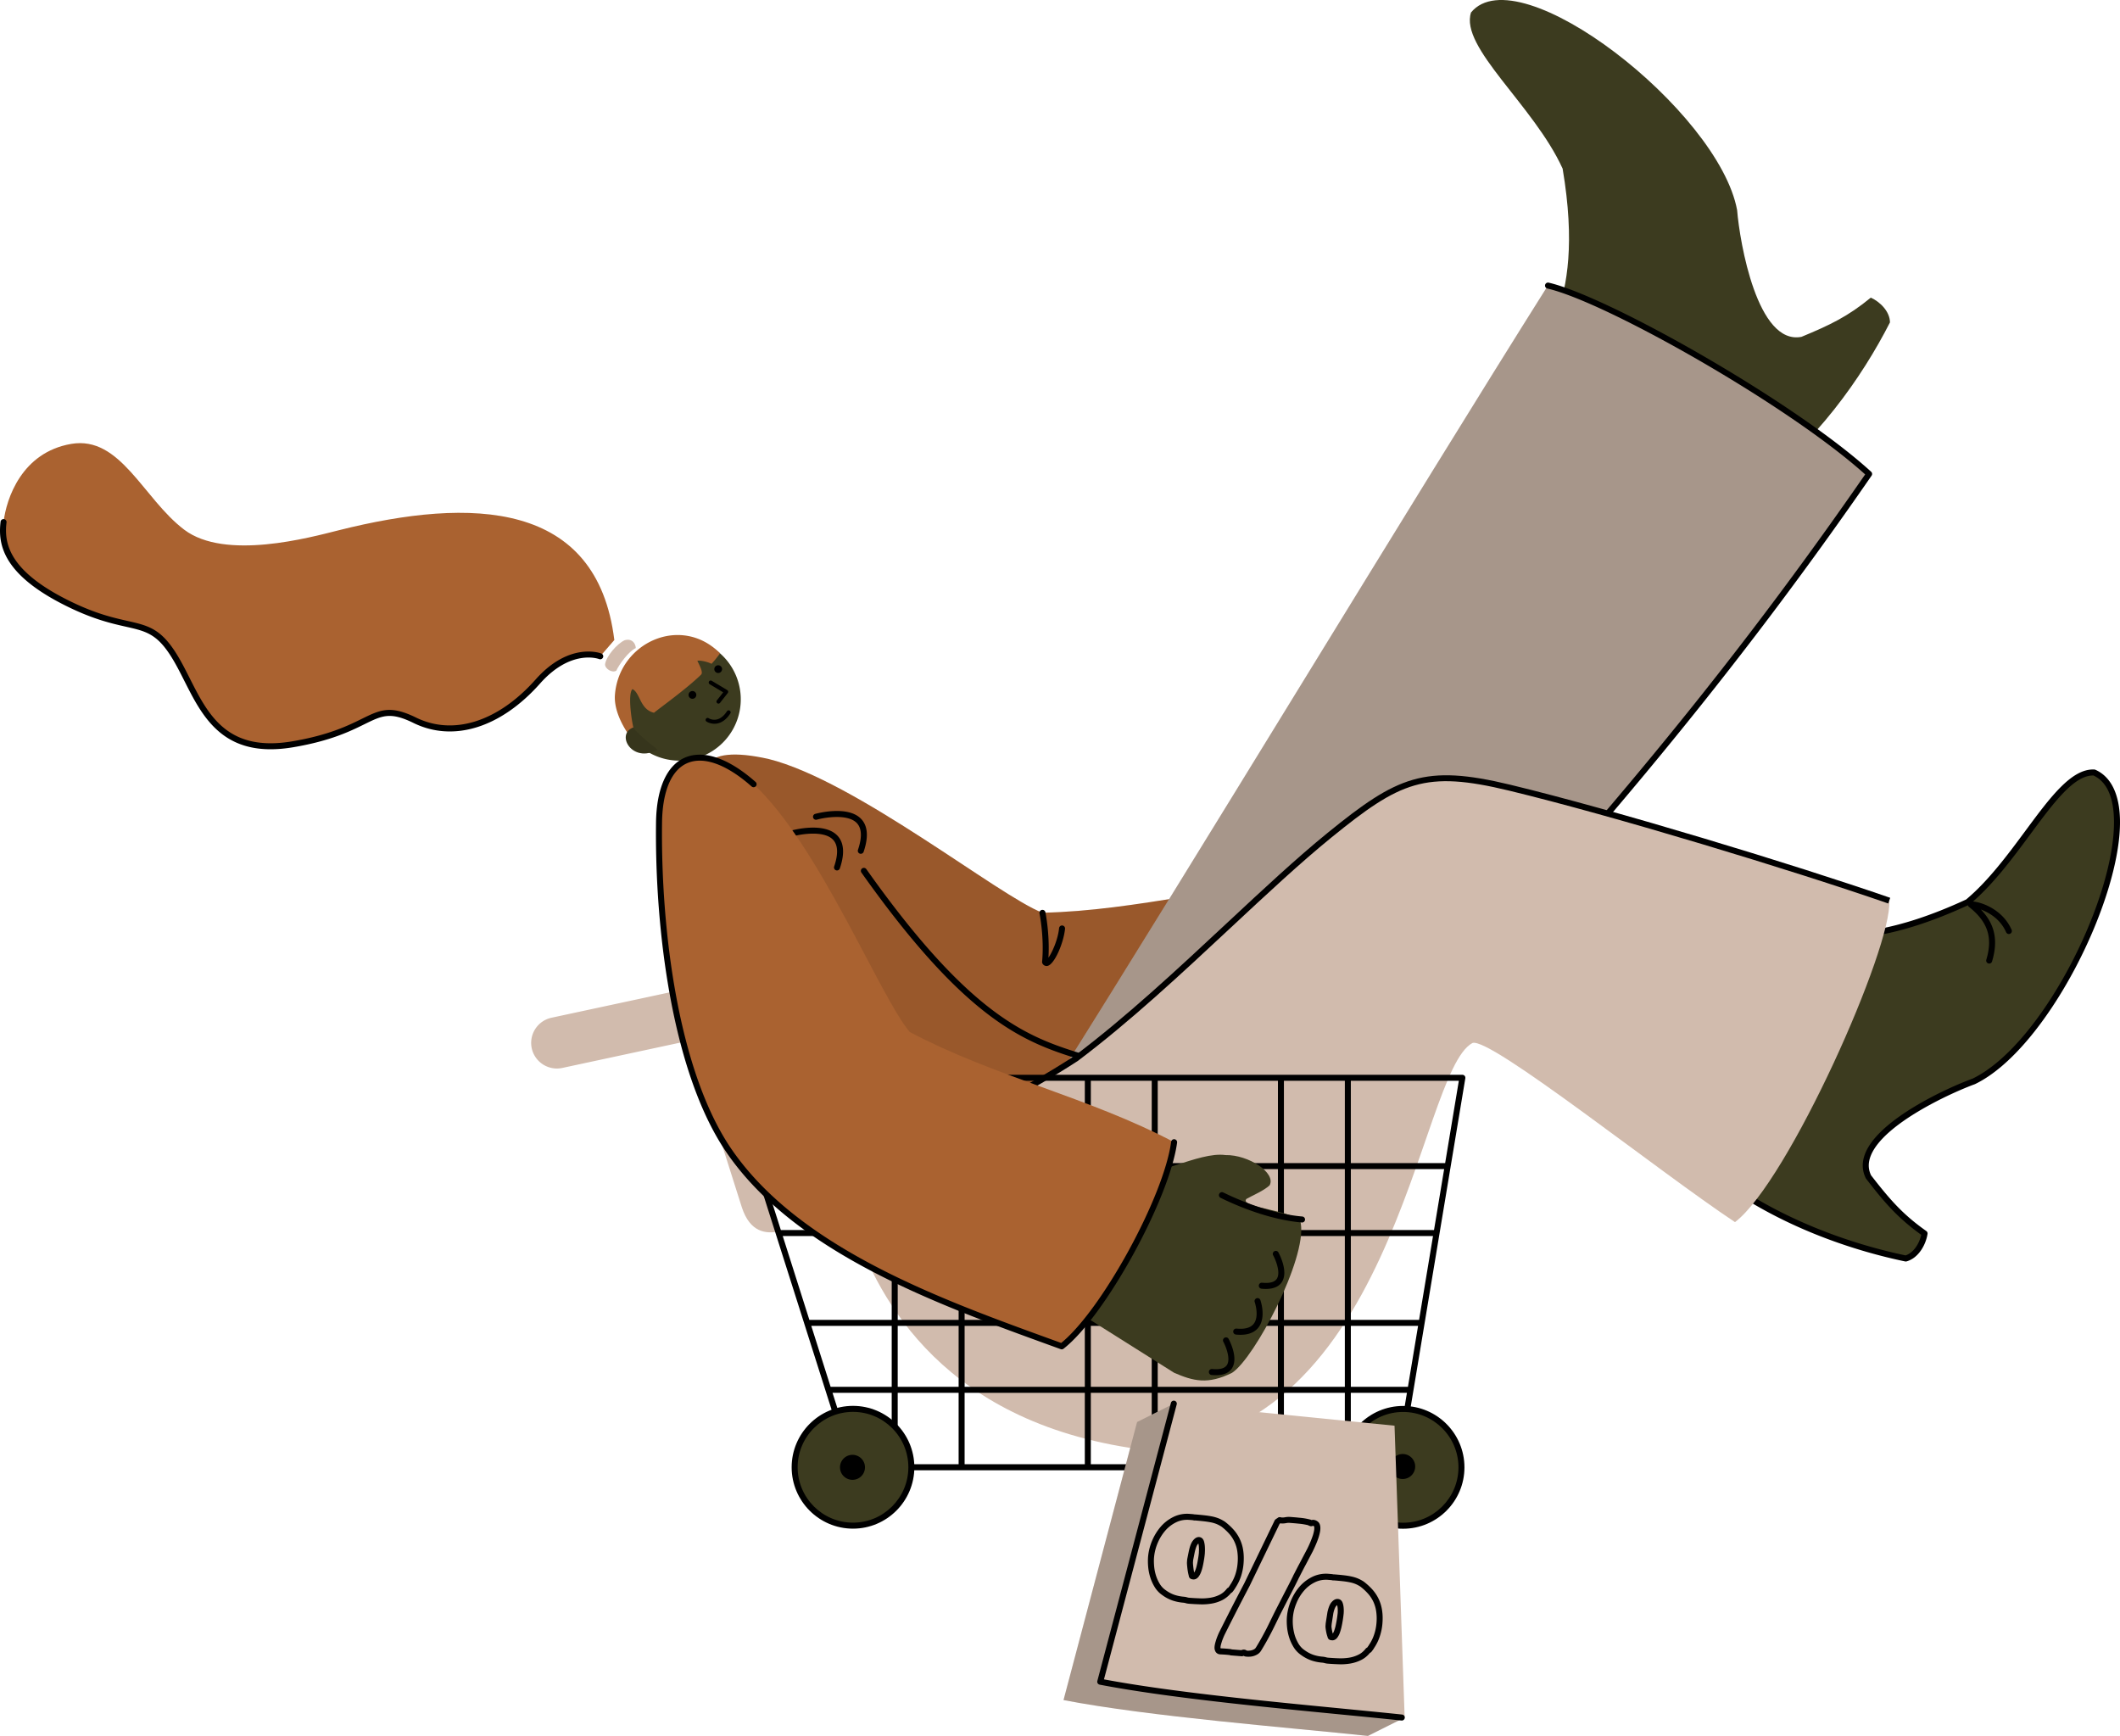 <svg viewBox='27.765 66.153 463.983 379.889' width='50' height='40.938' xmlns='http://www.w3.org/2000/svg' xmlns:xlink='http://www.w3.org/1999/xlink' preserveAspectRatio='none'><defs></defs><style>.aLgOaV3zRcolors-0a9f-4vctl- {fill:#3C3B1F;fill-opacity:1;}.aLgOaV3zRcolors-1a9f-4vctl- {fill:#AA6230;fill-opacity:1;}.aLgOaV3zRcolors-2a9f-4vctl- {fill:#D1BBAD;fill-opacity:1;}.aLgOaV3zRcolors-3a9f-4vctl- {fill:#3C3B1F;fill-opacity:1;}.aLgOaV3zRcolors-4a9f-4vctl- {fill:#AA6230;fill-opacity:1;}.aLgOaV3zRcolors-5a9f-4vctl- {fill:#D1BBAD;fill-opacity:1;}</style><g opacity='1' transform='rotate(0 27.765 66.153)'> <svg width='463.983' height='379.889' x='27.765' y='66.153' version='1.1' preserveAspectRatio='none' viewBox='20.001 34.5 159.999 131'> <g transform='matrix(1 0 0 1 0 0)'><g><path d='M157.761 105.05c2.274.185 5.58-.082 10.749-2.479 4.034-3.353 6.775-9.919 9.544-9.775 5.139 2.304-2.226 19.994-9.091 23.31-2.325.843-9.443 4.169-7.945 7.206 1.418 1.833 2.401 2.977 4.231 4.271-.121.774-.64 1.669-1.421 1.888-4.529-.941-10.316-3.008-15.02-6.826 3.314-5.238 5.638-12.356 8.953-17.595z' clip-rule='evenodd' fill-rule='evenodd' data-color='1' class='aLgOaV3zRcolors-0a9f-4vctl-'></path><path d='M163.828 129.698a.24.24 0 0 1-.046-.005c-3.339-.694-9.742-2.509-15.117-6.872l.285-.352c5.27 4.278 11.553 6.074 14.867 6.769.611-.202 1.041-.904 1.182-1.554-1.855-1.333-2.858-2.548-4.161-4.233a.303.303 0 0 1-.024-.038c-.291-.59-.304-1.222-.04-1.878 1.04-2.587 6.188-4.942 8.1-5.637 5.252-2.548 10.756-13.602 10.672-19.471-.025-1.788-.546-2.933-1.547-3.405h-.037c-1.45 0-2.977 2.064-4.739 4.448-1.331 1.8-2.839 3.84-4.57 5.278a.253.253 0 0 1-.049.031c-5.564 2.579-8.864 2.661-10.862 2.499l.037-.452c1.944.158 5.158.076 10.608-2.446 1.679-1.402 3.163-3.409 4.473-5.18 1.872-2.531 3.488-4.719 5.205-4.629a.21.21 0 0 1 .081.02c1.184.531 1.825 1.855 1.853 3.829.085 5.993-5.558 17.292-10.938 19.891l-.021.009c-1.725.626-6.87 2.958-7.845 5.384-.214.532-.208 1.02.017 1.489 1.487 1.921 2.445 2.987 4.169 4.206.07.05.106.135.093.22-.128.82-.678 1.817-1.583 2.072a.357.357 0 0 1-.063.007z'></path><path d='M137.493 58.253c.778-2.146 1.39-5.407.441-11.027-2.17-4.776-7.78-9.152-6.912-11.786 3.576-4.354 18.692 7.414 20.081 14.914.201 2.466 1.533 10.212 4.856 9.566 2.141-.886 3.503-1.534 5.233-2.959.715.321 1.441 1.057 1.447 1.869-2.101 4.124-5.617 9.165-10.538 12.699-4.178-4.58-10.43-8.697-14.608-13.276z' clip-rule='evenodd' fill-rule='evenodd' data-color='1' class='aLgOaV3zRcolors-0a9f-4vctl-'></path><path d='M98.674 103.378c-3.252-1.233-14.121-9.984-20.684-11.606-5.107-1.132-6.132.648-3.694 5.242 3.753 6.995 10.228 16 16.762 19.211 8.417 4.136 20.178 2.074 29.01.669 1.494-3.498 1.62-11.844.019-15.923-7.209.142-14.203 2.264-21.413 2.407z' clip-rule='evenodd' fill-rule='evenodd' data-color='2' class='aLgOaV3zRcolors-1a9f-4vctl-'></path><path d='M98.674 103.378c-3.252-1.233-14.121-9.984-20.684-11.606-5.107-1.132-6.132.648-3.694 5.242 3.753 6.995 10.228 16 16.762 19.211 8.417 4.136 20.178 2.074 29.01.669 1.494-3.498 1.62-11.844.019-15.923-7.209.142-14.203 2.264-21.413 2.407z' clip-rule='evenodd' fill-rule='evenodd' opacity='.1'></path><path d='M99.71 116.051c10.405-16.522 26.706-43.48 37.112-60.002 4.477 1.029 18.483 8.948 24.244 14.218-12.04 17.413-22.397 28.903-34.78 42.703-5.602 1.927-21.251 4.761-26.576 3.081z' clip-rule='evenodd' fill-rule='evenodd' data-color='3' class='aLgOaV3zRcolors-2a9f-4vctl-'></path><path d='M99.71 116.051c10.405-16.522 26.706-43.48 37.112-60.002 4.477 1.029 18.483 8.948 24.244 14.218-12.04 17.413-22.397 28.903-34.78 42.703-5.602 1.927-21.251 4.761-26.576 3.081z' clip-rule='evenodd' fill-rule='evenodd' opacity='.2'></path><path d='M103.054 114.925a.243.243 0 0 1-.07-.011c-.388-.127-.775-.246-1.162-.365-4.249-1.31-8.643-2.665-16.808-14.199a.226.226 0 1 1 .37-.262c8.076 11.408 12.395 12.74 16.571 14.028.39.12.779.24 1.17.367a.226.226 0 0 1-.071.442zm23.232-1.727a.226.226 0 0 1-.168-.378l.478-.533c11.985-13.357 22.341-24.898 34.171-41.985-5.799-5.225-19.572-13.016-23.996-14.032a.227.227 0 0 1 .101-.442c4.506 1.035 18.596 9.011 24.346 14.272a.225.225 0 0 1 .033.296c-11.893 17.2-22.285 28.782-34.319 42.193l-.478.533a.22.22 0 0 1-.168.076z'></path><path d='M101.199 114.389c6.793-5.105 13.62-12.373 19.129-16.851 5.106-4.151 7.091-5.168 13.59-3.601 8.026 1.936 21.484 6.038 28.666 8.529.277 3.466-7.621 21.211-11.64 24.261-5.75-3.812-18.499-14.002-19.815-13.517-4.193 2.229-5.813 30.867-25.828 30.555-14.919-2.311-19.332-12.141-21.008-17.038-1.293-5.129 6.421-5.545 16.906-12.338z' clip-rule='evenodd' fill-rule='evenodd' data-color='3' class='aLgOaV3zRcolors-2a9f-4vctl-'></path><path d='M84.074 126.783c-.872-3.46 2.113-4.875 7.059-7.218 2.751-1.303 6.175-2.925 9.943-5.367 3.899-2.931 7.767-6.538 11.507-10.027 2.709-2.526 5.267-4.912 7.602-6.81 5.274-4.287 7.318-5.205 13.786-3.645 7.889 1.903 21.45 6.025 28.687 8.536l-.148.428c-7.227-2.507-20.768-6.623-28.645-8.523-6.315-1.523-8.176-.686-13.395 3.556-2.323 1.888-4.876 4.269-7.579 6.79-3.749 3.497-7.626 7.112-11.557 10.067-3.806 2.467-7.245 4.096-10.008 5.405-4.897 2.32-7.595 3.598-6.814 6.698l-.438.11z'></path><path d='M69.847 82.871a4.627 4.627 0 0 1 5.833 2.969 4.627 4.627 0 1 1-8.801 2.867 4.629 4.629 0 0 1 2.968-5.836z' clip-rule='evenodd' fill-rule='evenodd' data-color='4' class='aLgOaV3zRcolors-3a9f-4vctl-'></path><path d='M66.515 85.114c.196-.455.951-1.486 1.469-1.706-.006-.349-.292-.764-.852-.589-.573.272-1.36 1.184-1.465 1.795-.027.358.542.695.848.5z' clip-rule='evenodd' fill-rule='evenodd' data-color='3' class='aLgOaV3zRcolors-2a9f-4vctl-'></path><path d='M66.365 82.8c-1.299-10.522-10.747-10.808-20.794-8.285-2.193.551-8.576 2.302-11.671-.045-3.095-2.347-4.808-7.109-8.527-6.471-3.719.638-4.893 4.101-5.108 5.92-.215 1.819.39 3.965 5.048 6.212s5.884.765 7.792 3.792 2.717 7.806 8.996 6.743c6.28-1.063 5.889-3.436 9.199-1.813 3.309 1.623 6.839-.161 9.293-2.925 2.454-2.764 4.709-1.902 4.709-1.902l1.063-1.226z' clip-rule='evenodd' fill-rule='evenodd' data-color='5' class='aLgOaV3zRcolors-4a9f-4vctl-'></path><path d='M74.344 83.803a8.709 8.709 0 0 1-.641.79c-.407-.198-.938-.266-1.072-.229.197.42.451.881.28 1.049-1.111 1.084-3.109 2.507-3.552 2.874-1.07-.252-1.028-1.486-1.623-1.785-.379.349-.06 2.495.11 3.069-.234.162-.368.366-.365.411-.579-.817-1.149-1.982-1.071-3.035.294-3.966 4.999-6.101 7.934-3.144z' clip-rule='evenodd' fill-rule='evenodd' data-color='5' class='aLgOaV3zRcolors-4a9f-4vctl-'></path><path d='M67.794 89.398c-1.372.515-.058 2.76 1.835 1.665-1.533-1.166-1.835-1.665-1.835-1.665z' clip-rule='evenodd' fill-rule='evenodd' data-color='4' class='aLgOaV3zRcolors-3a9f-4vctl-'></path><path d='M67.794 89.398c-1.372.515-.058 2.76 1.835 1.665-1.533-1.166-1.835-1.665-1.835-1.665z' clip-rule='evenodd' fill-rule='evenodd' opacity='.1'></path><path d='m71.056 110.055 2.002-.636 5.713 18.017c-.966.18-2.157.078-2.782-1.824l-4.933-15.557z' clip-rule='evenodd' fill-rule='evenodd' data-color='6' class='aLgOaV3zRcolors-5a9f-4vctl-'></path><path d='m61.618 111.304 10.325-2.217a1.943 1.943 0 0 1 2.3 1.488 1.943 1.943 0 0 1-1.487 2.301l-10.325 2.217a1.943 1.943 0 0 1-2.3-1.488 1.943 1.943 0 0 1 1.487-2.301z' clip-rule='evenodd' fill-rule='evenodd' data-color='6' class='aLgOaV3zRcolors-5a9f-4vctl-'></path><path d='M83.171 100.188a.227.227 0 0 1-.215-.299c.32-.942.291-1.621-.084-2.018-.678-.717-2.421-.428-3.036-.256a.226.226 0 1 1-.122-.436c.101-.029 2.483-.679 3.487.381.5.528.562 1.361.184 2.475a.226.226 0 0 1-.214.153zm1.796-1.256a.227.227 0 0 1-.215-.299c.32-.942.291-1.621-.084-2.018-.678-.717-2.422-.428-3.036-.256a.227.227 0 0 1-.122-.436c.101-.028 2.484-.679 3.487.381.5.528.561 1.361.184 2.475a.227.227 0 0 1-.214.153z'></path><path d='M73.92 89.117c-.343 0-.584-.155-.596-.163a.15.15 0 0 1 .165-.252c.032.021.743.459 1.385-.539a.152.152 0 0 1 .254.164c-.277.431-.606.689-.976.767a1.199 1.199 0 0 1-.232.023zm.304-1.52a.151.151 0 0 1-.118-.245l.477-.604-1.02-.612a.151.151 0 0 1-.052-.207.152.152 0 0 1 .207-.052l1.167.7a.15.15 0 0 1 .041.223l-.583.739a.15.15 0 0 1-.119.058z'></path><path d='M74.204 84.703a.292.292 0 1 1 0 .585.292.292 0 0 1 0-.585z' clip-rule='evenodd' fill-rule='evenodd'></path><path d='M72.261 86.649a.292.292 0 1 1 0 .585.292.292 0 0 1 0-.585z' clip-rule='evenodd' fill-rule='evenodd'></path><path d='M125.48 145.452H84.378a.227.227 0 0 1-.216-.158l-7.216-22.727-.001-.004-2.115-6.66a.224.224 0 0 1 .033-.202.229.229 0 0 1 .183-.093h55.321c.067 0 .13.029.173.08a.231.231 0 0 1 .051.184l-3.915 23.547-.001.003-.971 5.84a.227.227 0 0 1-.224.19zm-3.531-.453h3.339l.896-5.391h-4.235v5.391zm-5.049 0h4.597v-5.391H116.9v5.391zm-9.525 0h9.072v-5.391h-9.072v5.391zm-5.049 0h4.597v-5.391h-4.597v5.391zm-9.525 0h9.072v-5.391h-9.072v5.391zm-5.049 0h4.597v-5.391h-4.597v5.391zm-3.209 0h2.756v-5.391h-4.467l1.711 5.391zm37.406-5.844h4.311l.765-4.599h-5.075v4.599zm-5.049 0h4.597v-4.599H116.9v4.599zm-9.525 0h9.072v-4.599h-9.072v4.599zm-5.049 0h4.597v-4.599h-4.597v4.599zm-9.525 0h9.072v-4.599h-9.072v4.599zm-5.049 0h4.597v-4.599h-4.597v4.599zm-5.064 0h4.611v-4.599h-6.071l1.46 4.599zm39.261-5.052h5.151l1.052-6.326h-6.202v6.326zm-5.049 0h4.597v-6.326H116.9v6.326zm-9.525 0h9.072v-6.326h-9.072v6.326zm-5.049 0h4.597v-6.326h-4.597v6.326zm-9.525 0h9.072v-6.326h-9.072v6.326zm-5.049 0h4.597v-6.326h-4.597v6.326zm-6.668 0h6.215v-6.326h-8.224l2.009 6.326zm40.865-6.779h6.278l.765-4.599h-7.042v4.599zm-5.049 0h4.597v-4.599H116.9v4.599zm-9.525 0h9.072v-4.599h-9.072v4.599zm-5.049 0h4.597v-4.599h-4.597v4.599zm-9.525 0h9.072v-4.599h-9.072v4.599zm-5.049 0h4.597v-4.599h-4.597v4.599zm-8.82 0H87.3v-4.599h-9.828l1.46 4.599zm43.017-5.052h7.118l1.033-6.211h-8.151v6.211zm-5.049 0h4.597v-6.211H116.9v6.211zm-9.525 0h9.072v-6.211h-9.072v6.211zm-5.049 0h4.597v-6.211h-4.597v6.211zm-9.525 0h9.072v-6.211h-9.072v6.211zm-5.049 0h4.597v-6.211h-4.597v6.211zm-10.425 0h9.972v-6.211H75.355l1.972 6.211z'></path><path d='m99.814 132.55 8.799 5.545c1.443.624 2.537.917 4.38 0 1.706-1.122 5.631-8.595 5.181-11.264-.046-.97-4.717-1.161-4.105-1.854.485-.277 1.264-.589 1.749-1.022.52-.936-1.593-2.322-3.326-2.287-2.055-.289-5.437 1.858-8.037 1.525l-4.641 9.357z' clip-rule='evenodd' fill-rule='evenodd' data-color='4' class='aLgOaV3zRcolors-3a9f-4vctl-'></path><path d='m105.818 141.812 2.771-1.386-5.552 20.983c6.481 1.248 16.871 2.058 22.975 2.705l-2.771 1.386c-6.105-.647-16.495-1.457-22.975-2.705l5.552-20.983z' clip-rule='evenodd' fill-rule='evenodd' data-color='6' class='aLgOaV3zRcolors-5a9f-4vctl-'></path><path d='M125.902 140.758a4.405 4.405 0 0 0 0 8.812 4.405 4.405 0 0 0 4.404-4.406 4.404 4.404 0 0 0-4.404-4.406z' clip-rule='evenodd' fill-rule='evenodd' data-color='1' class='aLgOaV3zRcolors-0a9f-4vctl-'></path><path d='M125.895 144.227a.943.943 0 1 0 0 1.885.943.943 0 0 0 0-1.885z' clip-rule='evenodd' fill-rule='evenodd'></path><path d='M88.659 112.379c-2.246-2.656-6.828-14.096-11.781-18.699-3.918-3.468-7.043-2.374-7.137 2.826-.108 7.938 1.188 18.955 5.346 24.934 5.355 7.701 16.641 11.605 25.045 14.661 3.002-2.334 7.904-11.06 8.481-15.404-6.374-3.373-13.58-4.945-19.954-8.318z' clip-rule='evenodd' fill-rule='evenodd' data-color='2' class='aLgOaV3zRcolors-1a9f-4vctl-'></path><path d='M100.131 136.328a.228.228 0 0 1-.077-.014l-.822-.298c-8.513-3.09-19.108-6.935-24.332-14.446-4.143-5.957-5.499-16.854-5.387-25.066.046-2.518.813-4.23 2.161-4.823 1.416-.622 3.316.028 5.353 1.83a.226.226 0 1 1-.3.34c-1.897-1.679-3.626-2.302-4.87-1.755-1.177.518-1.848 2.086-1.89 4.415-.111 8.141 1.224 18.932 5.305 24.8 5.142 7.394 15.662 11.212 24.115 14.279l.703.255c3.056-2.479 7.748-11.037 8.298-15.178a.226.226 0 0 1 .449.059c-.567 4.264-5.451 13.131-8.567 15.553a.222.222 0 0 1-.139.049zm18.137-9.572-.02-.001c-2.453-.21-4.899-1.259-6.138-1.866a.227.227 0 0 1 .199-.407c1.211.593 3.598 1.617 5.978 1.821.125.011.217.12.206.245a.226.226 0 0 1-.225.208z'></path><path d='M84.378 140.82a4.405 4.405 0 0 0 0 8.812 4.405 4.405 0 0 0 4.404-4.406 4.405 4.405 0 0 0-4.404-4.406z' clip-rule='evenodd' fill-rule='evenodd' data-color='1' class='aLgOaV3zRcolors-0a9f-4vctl-'></path><path d='M84.378 149.859c-2.553 0-4.63-2.078-4.63-4.633s2.077-4.633 4.63-4.633 4.63 2.078 4.63 4.633-2.077 4.633-4.63 4.633zm0-8.813c-2.304 0-4.178 1.875-4.178 4.18s1.874 4.18 4.178 4.18 4.178-1.875 4.178-4.18-1.875-4.18-4.178-4.18z'></path><path d='M125.895 149.865c-2.553 0-4.63-2.078-4.63-4.633s2.077-4.633 4.63-4.633 4.63 2.078 4.63 4.633-2.077 4.633-4.63 4.633zm0-8.813c-2.304 0-4.178 1.875-4.178 4.18s1.874 4.18 4.178 4.18 4.178-1.875 4.178-4.18-1.875-4.18-4.178-4.18z'></path><path d='M84.37 144.289a.943.943 0 1 0 0 1.885.943.943 0 0 0 0-1.885z' clip-rule='evenodd' fill-rule='evenodd'></path><path d='m105.818 141.812 2.771-1.386-5.552 20.983c6.481 1.248 16.871 2.058 22.975 2.705l-2.771 1.386c-6.105-.647-16.495-1.457-22.975-2.705l5.552-20.983z' clip-rule='evenodd' fill-rule='evenodd' opacity='.2'></path><path d='m108.59 140.426 16.658 1.664.765 22.024c-6.105-.647-16.495-1.456-22.975-2.705l5.552-20.983z' clip-rule='evenodd' fill-rule='evenodd' data-color='6' class='aLgOaV3zRcolors-5a9f-4vctl-'></path><path d='m125.8 164.34-.024-.001c-1.378-.146-2.975-.301-4.667-.466-5.831-.567-13.087-1.273-18.114-2.241a.226.226 0 0 1-.176-.281l5.552-20.983a.226.226 0 1 1 .438.116l-5.49 20.748c4.997.941 12.105 1.633 17.834 2.19 1.693.165 3.291.32 4.671.466a.227.227 0 0 1-.024.452zm-4.611-4.243a16.707 16.707 0 0 1-.975-.05 1.238 1.238 0 0 1-.269-.05 1.059 1.059 0 0 0-.164-.027 3.371 3.371 0 0 1-.815-.166 3.054 3.054 0 0 1-.772-.41 1.953 1.953 0 0 1-.567-.6 3.312 3.312 0 0 1-.339-.748 3.844 3.844 0 0 1-.155-.791 4.385 4.385 0 0 1-.009-.721c.032-.404.131-.811.294-1.209.164-.403.383-.765.648-1.074.271-.316.598-.569.969-.752a2.368 2.368 0 0 1 1.246-.231l.184.015c.055.004.11.012.165.024a.4.4 0 0 1 .049 0l.032.003c.27.021.509.043.714.067.209.024.401.055.57.092.185.04.346.09.492.151.164.071.309.149.445.24.271.209.499.423.69.644.186.218.34.461.457.721.115.259.194.538.234.832.042.283.05.605.022.953a4.018 4.018 0 0 1-.2.983 3.527 3.527 0 0 1-.432.877.706.706 0 0 1-.062.1l-.033.045-.031.043a.805.805 0 0 1-.064.084l-.025.026a.239.239 0 0 1-.072.054l-.021.01c-.2.242-.43.427-.685.549a2.943 2.943 0 0 1-.825.261 4.338 4.338 0 0 1-.696.055zm-1.118-6.382c-.298 0-.573.063-.836.193a2.537 2.537 0 0 0-.825.641 3.391 3.391 0 0 0-.572.95 3.553 3.553 0 0 0-.262 1.073 3.796 3.796 0 0 0 .145 1.343c.068.22.166.437.292.644.119.192.264.345.441.466.22.159.44.276.66.352.223.076.46.124.703.143.086.007.172.022.255.044a.78.78 0 0 0 .178.033c.273.022.532.037.791.045.262.009.523-.006.774-.045.248-.04.477-.113.699-.222.211-.101.394-.252.561-.464a.23.23 0 0 1 .081-.064l.03-.014.026-.039.027-.037.043-.059a.402.402 0 0 0 .024-.041c.005-.01.01-.02.017-.028.163-.237.293-.498.385-.778.094-.276.153-.569.178-.874a3.771 3.771 0 0 0-.019-.853 2.64 2.64 0 0 0-.199-.711 2.567 2.567 0 0 0-.387-.611 4.223 4.223 0 0 0-.611-.572 2.324 2.324 0 0 0-.358-.191 2.243 2.243 0 0 0-.41-.125 5.529 5.529 0 0 0-.526-.085 20.655 20.655 0 0 0-.699-.065l-.015-.001a.233.233 0 0 1-.095-.003.78.78 0 0 0-.134-.022l-.185-.015a1.814 1.814 0 0 0-.177-.008zm.574.046h.001-.001zm-6.405 5.762h-.003a1.99 1.99 0 0 1-.126-.002l-.043-.004a.473.473 0 0 1-.216-.062.236.236 0 0 1-.139.034l-.815-.065a.225.225 0 0 1-.085-.024 9.55 9.55 0 0 0-.552-.046l-.083-.004c-.042-.002-.073-.003-.091-.005a.422.422 0 0 1-.349-.203.614.614 0 0 1-.075-.341c.005-.098.024-.206.057-.329a5.46 5.46 0 0 1 .095-.311 6.015 6.015 0 0 1 .191-.466c.301-.602.615-1.223.941-1.863.328-.638.65-1.258.966-1.859l2.266-4.688a.292.292 0 0 1 .108-.14.46.46 0 0 1 .086-.058l.038-.023.002-.001a.225.225 0 0 1 .183-.071c.04.003.081.009.121.024.093.006.177 0 .267-.017.133-.026.272-.034.413-.023l.313.025c.116.009.242.022.37.035a4.813 4.813 0 0 1 .831.143.236.236 0 0 1 .074.033l.061-.014a.205.205 0 0 1 .07-.005.62.62 0 0 1 .356.146c.117.097.178.256.179.472.004.169-.037.393-.126.684-.09.286-.239.646-.445 1.071l-.536 1.02c-.057.103-.108.2-.158.296l-.209.404a9.096 9.096 0 0 1-.155.302 26.972 26.972 0 0 1-.335.674l-.047.092-.311.602-.037.072-.345.671-.055.107-.215.421-.113.226-.421.86a17.57 17.57 0 0 1-.33.643c-.1.187-.198.37-.298.541-.096.17-.207.359-.332.562a.809.809 0 0 1-.327.311 1.246 1.246 0 0 1-.616.153zm-.112-.422.003.003-.003-.003zm.024-.032h.087c.028-.004.095-.004.186-.022a.796.796 0 0 0 .215-.08.363.363 0 0 0 .151-.145c.124-.201.232-.385.327-.553.098-.17.194-.347.292-.532.089-.163.188-.356.322-.628l.42-.858.007-.013.11-.219.216-.421.055-.107.346-.674.037-.072.311-.602.046-.09c.085-.167.158-.309.215-.426l.094-.189a.91.91 0 0 1 .063-.132c.031-.058.071-.135.117-.228l.212-.41.16-.3.53-1.009a7.89 7.89 0 0 0 .417-1.001c.091-.297.108-.459.106-.543-.001-.105-.021-.136-.022-.136a.156.156 0 0 0-.067-.033l-.102.024a.224.224 0 0 1-.115-.003c-.029-.008-.051-.016-.074-.024a.44.44 0 0 1-.081-.039l-.009-.006a4.742 4.742 0 0 0-.688-.114c-.13-.013-.252-.025-.365-.034l-.313-.025a1.026 1.026 0 0 0-.289.016 1.403 1.403 0 0 1-.444.018l-.024.014-.02.011-2.266 4.689c-.318.606-.639 1.225-.967 1.861-.325.638-.639 1.257-.938 1.858a6.05 6.05 0 0 0-.17.416 5.238 5.238 0 0 0-.085.279 1.093 1.093 0 0 0-.042.232.282.282 0 0 0 .005.069.902.902 0 0 0 .079.005l.086.004a10.396 10.396 0 0 1 .536.043.7.7 0 0 1 .157.032l.709.056.033-.013a.47.47 0 0 1 .176-.03c.09.008.154.04.197.076l.013.001.045.004c0 .003.001.003.003.003zm2.403-9.561-.004.003.004-.003zm-.058-.1.001.001-.001-.001zm-.146-.211zm.427-.145.001.001-.001-.001zm3.783 9.234-.032-.001c-.024-.002-.057-.007-.091-.012l-.025-.004a.285.285 0 0 1-.219-.237 2.173 2.173 0 0 1-.078-.261 3.145 3.145 0 0 1-.049-.256 2.617 2.617 0 0 1-.026-.195.946.946 0 0 1-.003-.122l.016-.203.132-.842c.082-.36.181-.598.308-.743.15-.176.312-.259.48-.246.099.008.278.057.362.303.041.124.063.24.071.356a2.36 2.36 0 0 1 .005.398l-.001.027a8.756 8.756 0 0 1-.171 1.062 3.62 3.62 0 0 1-.127.427 1.39 1.39 0 0 1-.192.356c-.129.156-.262.193-.36.193zm-.023-.448zm-.049-.608.003.055a2.995 2.995 0 0 0 .095.495c.034-.052.068-.12.1-.202.043-.118.08-.241.11-.37a8.538 8.538 0 0 0 .137-.776c.013-.107.022-.181.025-.221h.002v-.001h-.002l.001-.012c-.001-.033.001-.064.002-.09a1.877 1.877 0 0 0-.007-.253.93.93 0 0 0-.042-.224.482.482 0 0 0-.076.074c-.044.05-.127.184-.206.533l-.127.81-.015.182zm-.226-.013h.002-.002zm.635-1.625zm-10.171-.018a17.345 17.345 0 0 1-.991-.048 1.247 1.247 0 0 1-.27-.05.785.785 0 0 0-.164-.03 3.39 3.39 0 0 1-.815-.166 2.88 2.88 0 0 1-.773-.411 1.982 1.982 0 0 1-.566-.599 3.312 3.312 0 0 1-.339-.748 3.769 3.769 0 0 1-.155-.791 4.623 4.623 0 0 1-.009-.719 4.03 4.03 0 0 1 .294-1.211 3.99 3.99 0 0 1 .647-1.07 3.04 3.04 0 0 1 .97-.755 2.354 2.354 0 0 1 1.249-.23l.181.014c.056.004.111.012.164.024a.4.4 0 0 1 .049 0l.026.002c.277.022.515.046.72.07.2.023.391.053.567.089.174.038.334.087.491.15.153.066.301.146.446.24.273.21.5.423.692.645a2.992 2.992 0 0 1 .691 1.553c.042.283.05.605.022.956a4.169 4.169 0 0 1-.197.979 3.67 3.67 0 0 1-.432.874.677.677 0 0 1-.065.104 2.6 2.6 0 0 0-.058.083l-.019.025a.826.826 0 0 1-.051.065l-.024.027a.225.225 0 0 1-.079.058l-.017.008a2.077 2.077 0 0 1-.681.548 2.88 2.88 0 0 1-.826.26 4.39 4.39 0 0 1-.678.054zm-1.389-.579c.094.007.18.023.263.049a.736.736 0 0 0 .171.031c.241.019.5.033.791.043.254.012.507-.004.776-.045.242-.038.476-.111.696-.219.211-.103.395-.256.561-.467a.226.226 0 0 1 .086-.067l.021-.009.02-.026.015-.02c.015-.022.036-.053.06-.085.009-.012.017-.022.022-.033a.178.178 0 0 1 .023-.043 3.17 3.17 0 0 0 .388-.779c.092-.277.151-.57.174-.87a3.784 3.784 0 0 0-.019-.855 2.542 2.542 0 0 0-.587-1.323 4.212 4.212 0 0 0-.611-.571 2.539 2.539 0 0 0-.358-.191 2.421 2.421 0 0 0-.41-.125 6.798 6.798 0 0 0-.526-.082c-.2-.023-.433-.047-.699-.068l-.015-.001a.239.239 0 0 1-.096-.004.735.735 0 0 0-.134-.022l-.181-.014c-.368-.029-.7.031-1.013.185a2.594 2.594 0 0 0-.826.643 3.524 3.524 0 0 0-.572.948 3.611 3.611 0 0 0-.262 1.075c-.015.184-.012.394.009.645.021.238.067.472.137.695.068.221.166.437.292.644.119.192.264.345.441.466.219.16.438.277.658.352.226.075.463.124.705.143zm.827-5.759h.002-.002zm.032-.001zm-.109 4.457-.032-.001a.686.686 0 0 1-.119-.02.284.284 0 0 1-.217-.251 4.225 4.225 0 0 1-.115-.664 3.842 3.842 0 0 1-.021-.238 1.121 1.121 0 0 1-.001-.133l.016-.203a.251.251 0 0 1 .004-.027l.107-.534c.082-.401.179-.666.304-.835.152-.207.319-.305.493-.292.102.008.284.062.363.332.037.138.058.273.064.404.008.13.009.253.003.36l-.005.104v.029a6.373 6.373 0 0 1-.083.6 5.663 5.663 0 0 1-.085.424 2.873 2.873 0 0 1-.128.416 1.412 1.412 0 0 1-.189.338c-.129.155-.261.191-.359.191zm-.021-.448zm-.022-.013.004.001-.004-.001zm-.01-.813.002.078c.003.053.009.124.018.209.01.088.021.187.039.298.01.059.02.114.032.169.03-.048.061-.108.089-.177.04-.102.077-.221.107-.352a4.98 4.98 0 0 0 .079-.394c.023-.129.041-.243.055-.347.013-.102.021-.173.024-.215h.002v-.001h-.002l.002-.014a1.204 1.204 0 0 1 .003-.106c.005-.09.004-.195-.003-.312a1.353 1.353 0 0 0-.04-.274.732.732 0 0 0-.064.077c-.057.077-.142.253-.225.656l-.104.52-.014.185zm-.226-.014h.002-.002zm.614-1.483zm1.342-12.642c-.107 0-.219-.006-.337-.018a.227.227 0 0 1 .045-.451c.577.058.954-.041 1.121-.293.312-.471-.092-1.44-.273-1.774a.227.227 0 0 1 .397-.217c.08.147.771 1.46.254 2.241-.226.34-.631.512-1.207.512zm1.854-3.049c-.113 0-.231-.006-.354-.019a.227.227 0 0 1 .045-.451c.632.063 1.072-.057 1.307-.355.447-.568.084-1.631.08-1.642a.226.226 0 1 1 .427-.15c.019.053.449 1.307-.15 2.071-.286.363-.741.546-1.355.546zm1.914-3.461c-.107 0-.219-.006-.337-.018a.227.227 0 0 1 .045-.451c.577.058.954-.041 1.121-.294.313-.473-.091-1.441-.273-1.774a.226.226 0 1 1 .397-.217c.08.147.771 1.46.254 2.241-.226.341-.631.513-1.207.513zM98.985 107.4a.352.352 0 0 1-.307-.191.232.232 0 0 1-.028-.132c.17-1.851-.194-3.636-.198-3.654a.227.227 0 0 1 .444-.092c.015.071.339 1.659.232 3.441.28-.395.715-1.356.803-2.228a.226.226 0 1 1 .45.045c-.109 1.08-.797 2.693-1.325 2.803a.281.281 0 0 1-.071.008zm71.143-.185a.226.226 0 0 1-.217-.292c.502-1.675.11-2.866-1.309-3.983a.226.226 0 0 1 .101-.401c.475-.082 2.381.423 3.122 2.141a.227.227 0 0 1-.416.18c-.426-.987-1.284-1.495-1.91-1.723 1.061 1.095 1.32 2.331.845 3.916a.223.223 0 0 1-.216.162zM40.426 91.043c-3.904 0-5.277-2.717-6.505-5.148-.333-.66-.648-1.283-1.006-1.851-1.087-1.724-1.913-1.912-3.413-2.251-1.06-.24-2.38-.538-4.285-1.458-4.978-2.402-5.38-4.705-5.175-6.443a.227.227 0 1 1 .449.054c-.188 1.589.202 3.704 4.922 5.982 1.859.897 3.15 1.189 4.188 1.424 1.565.354 2.51.568 3.696 2.451.369.586.689 1.219 1.027 1.888 1.387 2.745 2.821 5.584 7.74 4.752 2.737-.464 4.186-1.176 5.244-1.696 1.382-.679 2.142-1.053 4.091-.097 2.824 1.385 6.198.311 9.025-2.872 2.529-2.848 4.86-2.001 4.959-1.963a.227.227 0 0 1 .131.292.227.227 0 0 1-.292.131c-.086-.032-2.148-.761-4.459 1.841-2.97 3.344-6.545 4.458-9.562 2.977-1.75-.858-2.359-.558-3.693.097-1.083.532-2.566 1.262-5.369 1.736-.62.105-1.19.154-1.713.154z'></path></g></g> </svg> </g></svg>